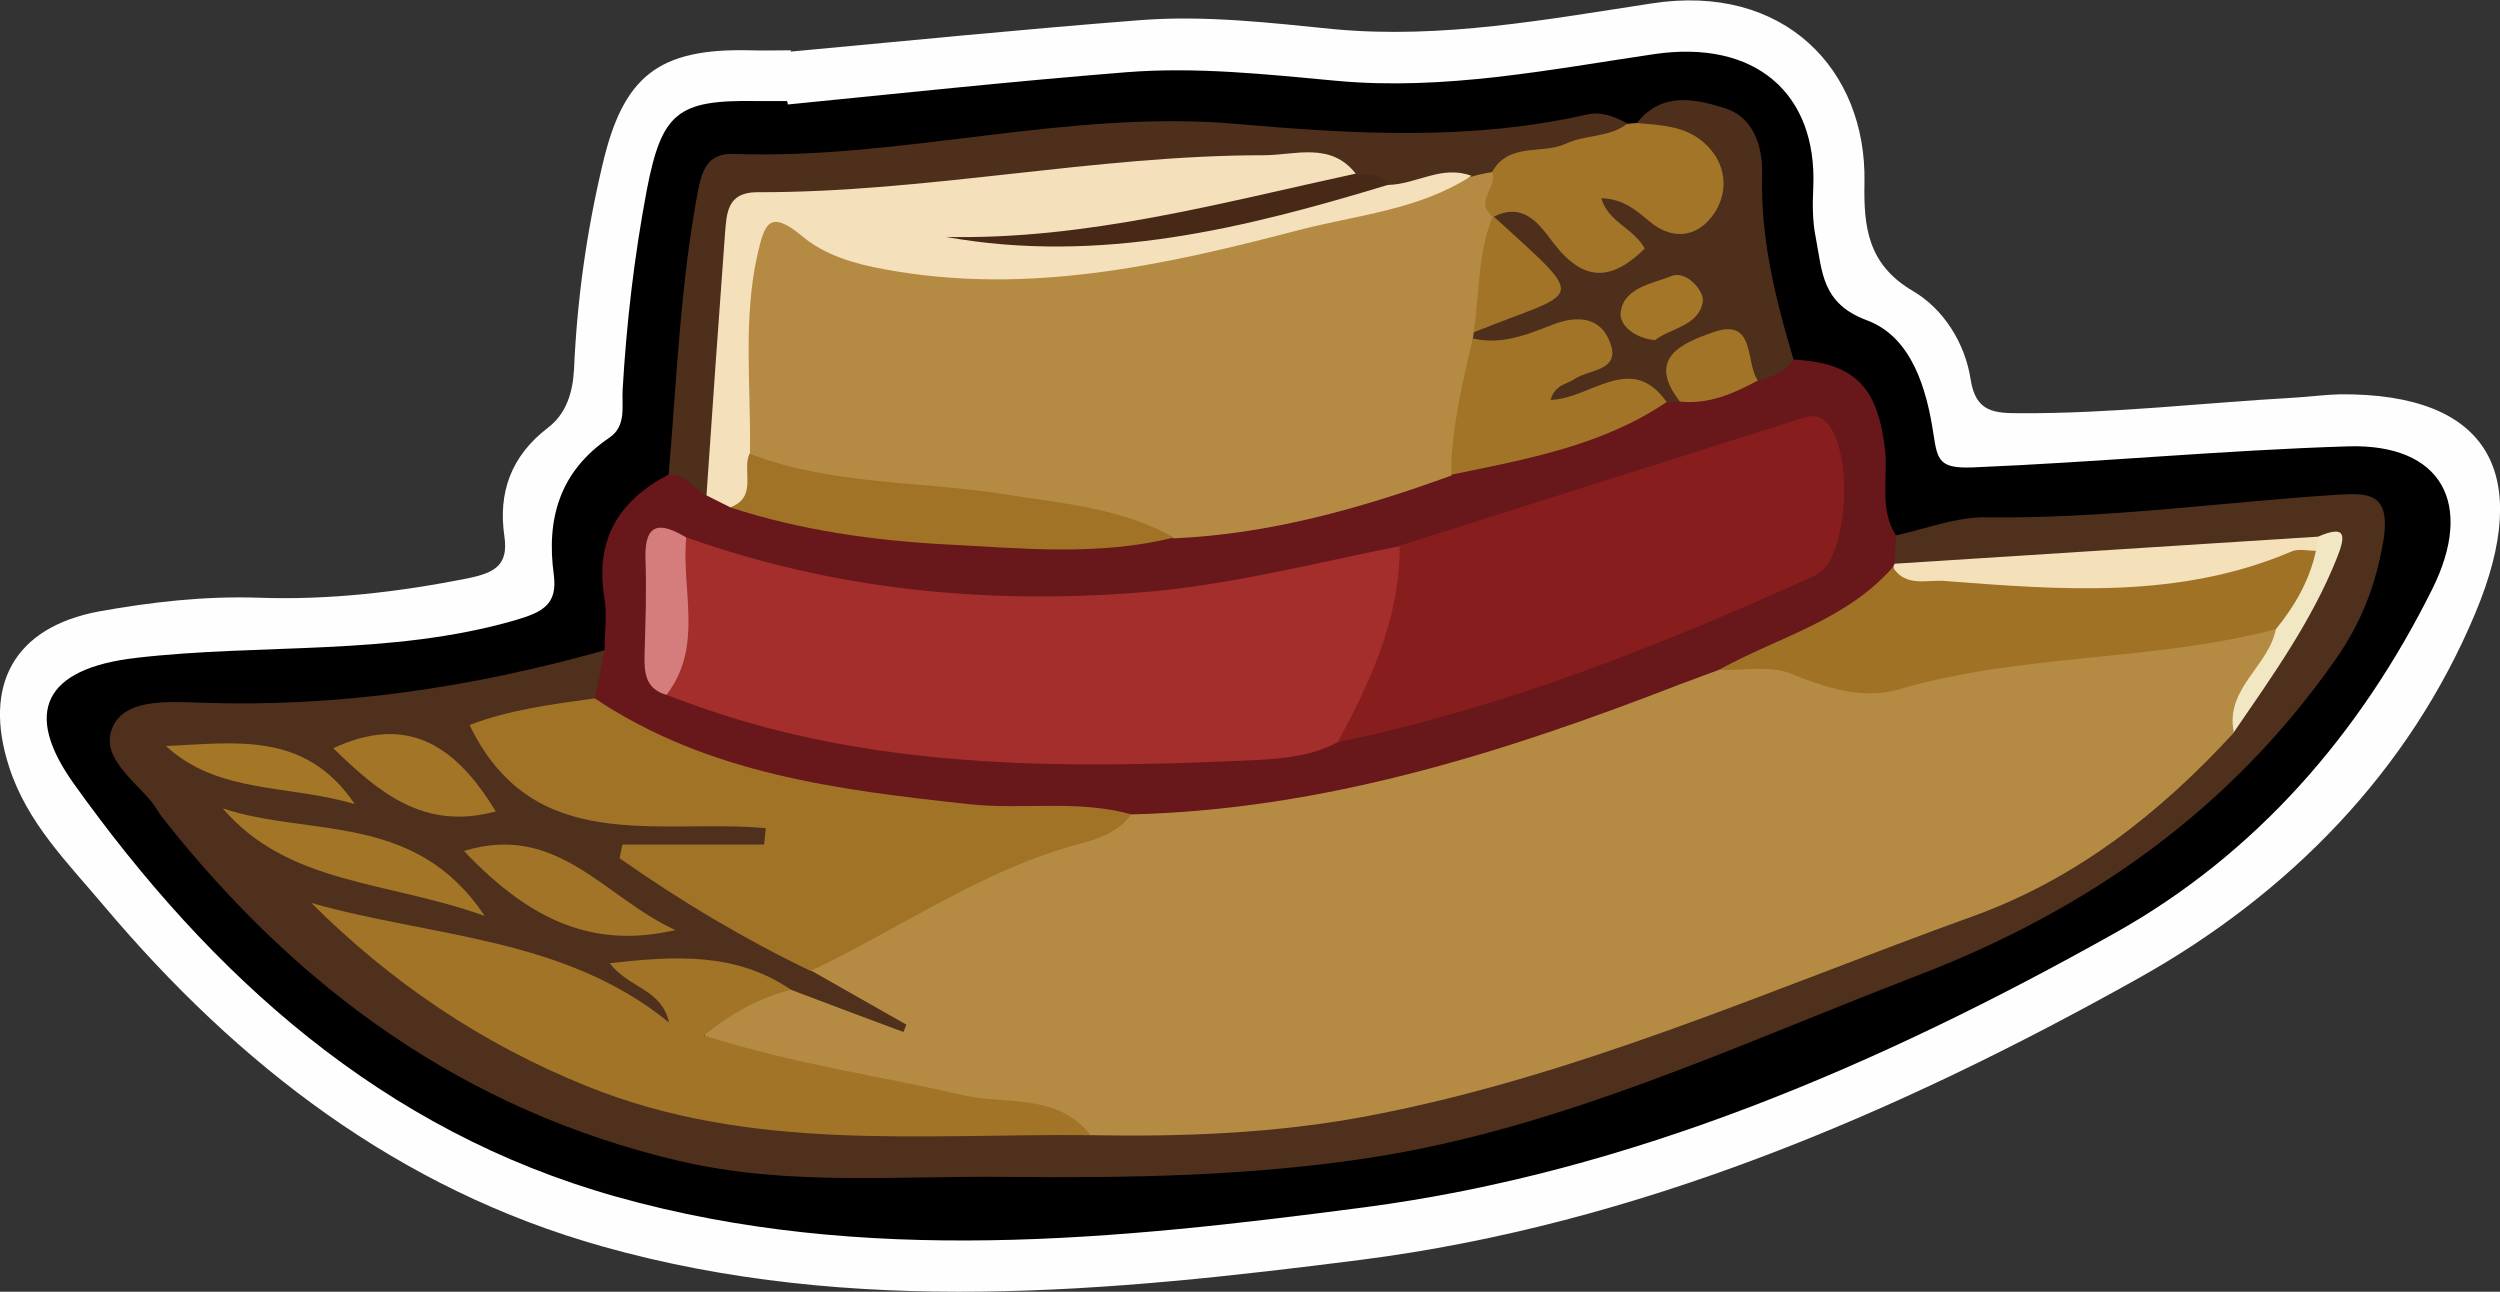 <?xml version="1.0" encoding="utf-8"?>
<!-- Generator: Adobe Illustrator 23.0.2, SVG Export Plug-In . SVG Version: 6.00 Build 0)  -->
<svg version="1.1" id="Camada_1" xmlns="http://www.w3.org/2000/svg" xmlns:xlink="http://www.w3.org/1999/xlink" x="0px" y="0px"
	 viewBox="0 0 58.14 30.04" style="enable-background:new 0 0 58.14 30.04;" xml:space="preserve">
<rect x="0" y="0" width="58.14" height="30.04" fill="#333333" stroke="none"/>
<style type="text/css">
	.st0{fill:#FEFEFE;}
	.st1{fill:#4F301D;}
	.st2{fill:#68171A;}
	.st3{fill:#4E2F1C;}
	.st4{fill:#A27529;}
	.st5{fill:#B58B44;}
	.st6{fill:#A07327;}
	.st7{fill:#A17427;}
	.st8{fill:#F5E1B9;}
	.st9{fill:#A37527;}
	.st10{fill:#A27527;}
	.st11{fill:#A47727;}
	.st12{fill:#F1E7C2;}
	.st13{fill:#A32E2C;}
	.st14{fill:#881D1D;}
	.st15{fill:#F4E0BA;}
	.st16{fill:#9F7226;}
	.st17{fill:#D47D7C;}
	.st18{fill:#A27428;}
	.st19{fill:#482816;}
	.st20{fill:#A47627;}
</style>
<g>
	<path class="st0" d="M18.39,1.2c2.7-0.25,5.4-0.52,8.11-0.73c1.52-0.12,3.03,0.06,4.54,0.21c2.49,0.23,4.94-0.23,7.37-0.6
		c3.08-0.48,5,1.54,4.95,4.16c-0.02,1.03,0.07,1.91,1.13,2.53c0.7,0.41,1.21,1.2,1.34,2.06c0.12,0.76,0.55,0.78,1.16,0.78
		c2.12,0.01,4.23-0.24,6.34-0.36c0.36-0.02,0.72-0.07,1.08-0.08c3.5-0.03,4.5,1.87,3.16,5.08c-1.54,3.69-4.34,6.54-7.82,8.49
		c-5.66,3.17-11.69,5.74-18.11,6.56c-5.81,0.74-11.79,1.33-17.62-0.31c-4.74-1.33-8.47-4.21-11.6-7.92c-0.84-1-1.79-1.93-2.21-3.24
		c-0.61-1.89,0.11-3.24,2.09-3.61C3.52,14,4.75,13.86,6,13.9c1.65,0.06,3.26-0.13,4.88-0.45c0.62-0.13,0.95-0.3,0.85-0.98
		c-0.15-1.02,0.16-1.87,1.01-2.52c0.42-0.32,0.58-0.8,0.61-1.37c0.07-1.6,0.29-3.18,0.66-4.74c0.48-2.07,1.3-2.72,3.43-2.67
		c0.32,0.01,0.64,0,0.96,0C18.39,1.18,18.39,1.19,18.39,1.2z"/>
	<path d="M18.32,2.43c2.62-0.26,5.24-0.54,7.87-0.75c1.64-0.13,3.27,0.05,4.9,0.2c2.49,0.23,4.94-0.26,7.37-0.62
		c2.36-0.35,3.8,0.91,3.71,3.09c-0.02,0.4-0.02,0.81,0.06,1.19c0.15,0.77,0.13,1.52,1.19,1.91c1.04,0.39,1.39,1.59,1.55,2.68
		c0.09,0.58,0.14,0.77,0.91,0.74c2.92-0.12,5.82-0.4,8.74-0.49c2.16-0.06,2.94,1.33,1.94,3.33c-1.68,3.37-4.1,6.15-7.36,7.98
		c-5.47,3.07-11.29,5.58-17.49,6.39c-5.73,0.75-11.62,1.37-17.38-0.25c-5.44-1.53-9.41-5.12-12.61-9.6
		c-1.19-1.66-0.7-2.68,1.44-2.93c2.93-0.34,5.91-0.04,8.8-0.87c0.66-0.19,1.01-0.37,0.92-1.06c-0.18-1.31,0.14-2.41,1.29-3.19
		c0.4-0.27,0.29-0.72,0.31-1.11c0.09-1.56,0.27-3.1,0.56-4.64c0.35-1.81,0.71-2.11,2.54-2.08c0.24,0,0.48,0,0.72,0
		C18.32,2.38,18.32,2.41,18.32,2.43z"/>
	<path class="st1" d="M44.09,12.45c0.7-0.15,1.4-0.43,2.09-0.42c2.72,0.04,5.4-0.34,8.1-0.52c0.77-0.05,1.35-0.09,1.14,1.11
		c-0.18,1.03-0.52,1.88-1.1,2.71c-2.46,3.52-5.79,5.85-9.76,7.37c-4.16,1.6-8.23,3.53-12.67,4.22c-2.78,0.43-5.63,0.48-8.46,0.45
		c-2.55-0.03-5.11,0.22-7.63-0.37c-4.99-1.17-8.88-4-12.01-7.97c-0.1-0.12-0.17-0.27-0.27-0.39c-0.45-0.54-1.26-1.1-0.86-1.81
		c0.33-0.58,1.29-0.51,1.97-0.49c3.22,0.12,6.35-0.35,9.44-1.22c0.36,0.46,0.15,0.85-0.14,1.23c-0.72,0.46-1.63,0.33-2.47,0.74
		c0.86,1.08,1.77,1.87,3.21,1.8c0.8-0.04,1.6-0.04,2.39,0.01c0.38,0.03,0.92,0,0.9,0.55c-0.02,0.52-0.56,0.47-0.94,0.51
		c-0.56,0.06-1.12-0.01-1.84,0.06c1.22,0.99,2.55,1.56,3.77,2.31c0.64,0.39,1.35,0.65,1.97,1.06c0.19,0.13,0.44,0.29,0.32,0.55
		c-0.11,0.24-0.39,0.25-0.62,0.19c-0.8-0.21-1.55-0.56-2.3-0.89c-0.99-0.49-2.02-0.74-3.26-0.59c0.2,0.21,0.42,0.33,0.55,0.53
		c0.11,0.17,0.23,0.37,0.09,0.55c-0.13,0.17-0.36,0.14-0.56,0.1c-0.2-0.04-0.4-0.1-0.56-0.21c-1.92-1.46-4.3-1.51-6.45-2.15
		c2.79,2.51,6.06,4.08,9.82,4.5c2.46,0.27,4.95,0.07,7.42,0.09c4.58,0.16,8.95-0.78,13.21-2.39c2.2-0.83,4.4-1.68,6.63-2.44
		c2.53-0.86,4.54-2.45,6.43-4.25c0.92-1.38,1.93-2.72,2.54-4.32c-0.24,0.04-0.43,0.11-0.64,0.12c-2.91,0.3-5.83,0.47-8.75,0.54
		c-0.24,0.01-0.47,0.04-0.69-0.1C43.87,12.97,43.86,12.71,44.09,12.45z"/>
	<path class="st2" d="M44.09,12.45c-0.01,0.22-0.02,0.45-0.03,0.67c0,0.06-0.01,0.12-0.01,0.18c-0.51,1.08-1.62,1.34-2.54,1.86
		c-0.52,0.3-1.1,0.47-1.63,0.74c-3.87,1.7-7.89,2.83-12.08,3.34c-0.52,0.06-1.04,0.06-1.56,0.02c-1.1-0.29-2.22-0.15-3.33-0.2
		c-2.65-0.11-5.22-0.64-7.68-1.64c-0.57-0.23-1.22-0.44-1.4-1.18c0.08-0.37,0.16-0.75,0.23-1.12c0-0.4,0.06-0.81,0-1.19
		c-0.23-1.35,0.3-2.27,1.48-2.89c0.47-0.33,0.74,0.12,1.09,0.28c0.21,0.12,0.44,0.21,0.67,0.3c2.87,0.6,5.76,0.86,8.69,0.75
		c0.4-0.02,0.8,0.04,1.19-0.11c2.21-0.22,4.34-0.79,6.44-1.46c1.73-0.36,3.41-0.85,5.02-1.58c0.11-0.05,0.22-0.08,0.34-0.11
		c0.61-0.07,1.21-0.22,1.78-0.47c0.31-0.12,0.6-0.3,0.94-0.28c1.43,0.08,1.97,0.62,2.14,2.11C43.91,11.13,43.7,11.83,44.09,12.45z"
		/>
	<path class="st3" d="M16.42,11.52c-0.29-0.17-0.48-0.51-0.87-0.48c0.19-2.22,0.27-4.44,0.69-6.64c0.1-0.5,0.26-0.84,0.82-0.82
		c3.92,0.14,7.75-1.04,11.67-0.7c2.75,0.24,5.48,0.4,8.19-0.22c0.32-0.07,0.63,0.05,0.92,0.21c-0.04,0.61-0.58,0.54-0.95,0.66
		c-0.7,0.23-1.46,0.3-2.12,0.67c-0.17,0.08-0.36,0.13-0.55,0.15c-0.63-0.01-1.26,0.14-1.9,0.13C32,4.42,31.68,4.31,31.38,4.15
		c-0.39-0.28-0.84-0.21-1.27-0.2c-3.44,0.04-6.84,0.44-10.25,0.85c-0.4,0.05-0.79,0.1-1.19,0.11c-1.36,0.04-1.56,0.19-1.58,1.6
		c-0.02,1.28-0.13,2.55-0.26,3.82C16.78,10.75,16.84,11.22,16.42,11.52z"/>
	<path class="st3" d="M39.07,9.34c-0.1,0.01-0.2,0.01-0.3,0.02c-0.69-0.15-1.37-0.3-2.05,0.09c-0.24,0.14-0.59,0.16-0.76-0.1
		c-0.21-0.32,0.11-0.48,0.32-0.66c0.24-0.21,0.83-0.23,0.6-0.69c-0.19-0.38-0.64-0.13-0.98-0.04c-0.54,0.14-1.06,0.36-1.61,0.07
		c-0.09-0.08-0.13-0.18-0.12-0.29c0.03-0.07,0.08-0.13,0.13-0.19c0.41-0.46,1.4-0.26,1.44-1c0.03-0.56-0.77-0.83-1.04-1.36
		c-0.05-0.11-0.05-0.22-0.02-0.33c0.63-0.48,1.02,0.07,1.45,0.37c0.29,0.2,0.5,0.52,0.83,0.67c0.19,0.09,0.4,0.11,0.56-0.03
		c0.23-0.19,0.03-0.34-0.07-0.5c-0.17-0.25-0.53-0.5-0.25-0.82c0.25-0.28,0.59-0.06,0.88,0.08c0.51,0.23,1.12,0.85,1.5-0.02
		c0.36-0.83-0.31-1.2-1.01-1.44c-0.19-0.06-0.38-0.13-0.5-0.31c0.58-0.75,1.39-0.55,2.06-0.34c0.61,0.2,0.87,0.82,0.85,1.55
		c-0.04,1.47,0.31,2.89,0.73,4.29c-0.19,0.3-0.5,0.4-0.81,0.49c-0.47-0.12-0.39-1.07-1.15-0.76c-0.48,0.2-0.65,0.54-0.57,1.03
		C39.17,9.2,39.12,9.27,39.07,9.34z"/>
	<path class="st4" d="M38.06,2.86c0.55,0.05,1.12,0.06,1.57,0.46c0.53,0.47,0.57,1.12,0.25,1.62c-0.34,0.53-0.93,0.71-1.53,0.2
		c-0.29-0.24-0.6-0.52-1.11-0.53c0.16,0.56,0.75,0.69,1.01,1.17c-0.74,0.73-1.39,0.81-2.1-0.1c-0.31-0.4-0.68-1.01-1.41-0.64
		C34.24,4.71,34.24,4.71,34.7,4c0.39-0.7,1.16-0.4,1.72-0.66c0.45-0.21,1-0.14,1.42-0.46C37.91,2.87,37.98,2.87,38.06,2.86z"/>
	<path class="st5" d="M26.31,18.94c4.47-0.11,8.65-1.43,12.77-3.03c0.3-0.11,0.59-0.22,0.89-0.33c0.89-0.26,1.77-0.29,2.68,0.02
		c0.94,0.32,1.89,0.02,2.82-0.19c2.37-0.54,4.8-0.56,7.18-0.97c0.64,0.21,0.32,0.57,0.15,0.93c-0.27,0.56-0.77,1-0.85,1.67
		c-1.72,1.87-3.67,3.41-6.1,4.28c-4.68,1.69-9.25,3.75-14.18,4.66c-2.07,0.38-4.2,0.46-6.31,0.42c-2.23-0.63-4.55-0.78-6.79-1.37
		c-0.54-0.14-1.1-0.21-1.61-0.45c-0.74-0.35-0.78-0.75-0.12-1.21c0.47-0.32,0.98-0.52,1.56-0.35c0.87,0.33,1.74,0.66,2.61,0.98
		c0.02-0.06,0.05-0.11,0.07-0.17c-0.74-0.42-1.48-0.84-2.22-1.26c-0.09-0.31,0.14-0.43,0.34-0.53
		C21.51,20.86,23.74,19.5,26.31,18.94z"/>
	<path class="st6" d="M26.31,18.94c-0.27,0.38-0.71,0.55-1.11,0.66c-2.31,0.59-4.23,1.98-6.35,2.98c-1.56-0.75-3.03-1.63-4.44-2.62
		c0.02-0.11,0.04-0.22,0.07-0.32c1.1,0,2.19,0,3.29,0c0.01-0.13,0.03-0.25,0.04-0.38c-2.5-0.23-5.41,0.67-6.89-2.4
		c0.91-0.35,1.91-0.48,2.91-0.62c2.63,1.76,5.66,2.13,8.69,2.46C23.78,18.84,25.07,18.59,26.31,18.94z"/>
	<path class="st7" d="M18.4,23.02c-0.69,0.17-1.3,0.48-2.03,1.06c2.1,0.67,4.09,0.94,6.03,1.39c1,0.23,2.19-0.06,2.96,0.93
		c-3.94-0.04-7.91,0.4-11.71-1.14c-2.44-0.98-4.55-2.41-6.41-4.26c2.82,0.8,5.88,0.79,8.32,2.78c-0.18-0.79-0.93-0.79-1.38-1.38
		C15.7,22.23,17.11,22.14,18.4,23.02z"/>
	<path class="st8" d="M44.06,13.11c3.28-0.21,6.57-0.42,9.85-0.63c0.07,0.15,0.04,0.28-0.08,0.38c-2.89,1.51-5.95,1.34-9.04,0.91
		c-0.33-0.05-0.74-0.1-0.76-0.59L44.06,13.11z"/>
	<path class="st9" d="M5.18,18.8c2.01,0.67,4.48,0.07,6.09,2.5C8.99,20.48,6.71,20.58,5.18,18.8z"/>
	<path class="st7" d="M10.79,19.79c2.18-0.67,3.28,1.1,4.92,1.84C13.87,22.05,12.4,21.49,10.79,19.79z"/>
	<path class="st10" d="M7.75,17.4c1.79-0.83,2.89,0.01,3.78,1.47C9.85,19.33,8.79,18.41,7.75,17.4z"/>
	<path class="st11" d="M3.86,17.35c1.59-0.07,3.24-0.36,4.39,1.35C6.7,18.24,5.08,18.47,3.86,17.35z"/>
	<path class="st12" d="M53.86,12.81c0.02-0.11,0.04-0.22,0.05-0.33c0.63-0.27,0.66-0.06,0.44,0.49c-0.59,1.48-1.51,2.76-2.4,4.06
		c-0.21-1.02,0.82-1.54,0.98-2.41C52.94,13.87,53.4,13.34,53.86,12.81z"/>
	<path class="st5" d="M34.7,4c0.15,0.34-0.44,0.69,0.02,1.03c0,0,0,0,0,0c0.21,0.96,0.1,1.87-0.45,2.71c0,0.05-0.01,0.1-0.02,0.15
		c0.3,1.13,0.01,2.17-0.5,3.17c-2.09,0.76-4.21,1.36-6.45,1.46c-2.81-0.51-5.65-0.89-8.49-1.19c-0.56-0.06-1.08-0.28-1.48-0.71
		c-0.42-1.57-0.34-3.15-0.02-4.72c0.14-0.66,0.53-1.14,1.29-0.75c2.89,1.49,5.88,1.16,8.88,0.51c2.25-0.49,4.5-0.98,6.74-1.55
		C34.38,4.06,34.54,4.03,34.7,4z"/>
	<path class="st13" d="M31.11,17.26c-0.76,0.41-1.65,0.4-2.44,0.44c-4.46,0.19-8.91,0.15-13.16-1.54c0.23-1.21-0.11-2.49,0.46-3.66
		c3.41,1.21,6.91,1.56,10.52,1.28c2.07-0.16,4.05-0.68,6.07-1.08c0.18-0.04,0.37,0.04,0.34,0.21C32.6,14.48,32.49,16.13,31.11,17.26
		z"/>
	<path class="st14" d="M31.11,17.26c0.77-1.43,1.45-2.89,1.44-4.57c3.09-0.98,6.19-1.96,9.28-2.94c0.2-0.06,0.37-0.13,0.56,0
		c0.73,0.49,0.64,3.26-0.17,3.63C38.63,15.01,34.98,16.46,31.11,17.26z"/>
	<path class="st15" d="M34.22,4.09c-1.23,0.8-2.68,0.91-4.05,1.27c-3.13,0.82-6.28,1.51-9.56,0.91c-0.73-0.13-1.43-0.33-1.97-0.79
		C17.9,4.87,17.78,5.2,17.62,5.9c-0.35,1.54-0.15,3.1-0.18,4.65c0.28,0.57,0.59,1.16-0.45,1.25c-0.19-0.09-0.38-0.19-0.56-0.28
		c0.14-2.03,0.28-4.06,0.43-6.08c0.04-0.47,0.04-0.97,0.75-0.97c3.95,0.01,7.84-0.86,11.79-0.86c0.7,0,1.55-0.32,2.13,0.43
		c-1.32,0.83-2.87,0.85-4.31,1.22C26,5.57,24.75,5.53,23.74,5.51c2.19,0.21,4.49-0.43,6.8-0.98c0.59-0.14,1.16-0.25,1.76-0.23
		C32.95,4.28,33.54,3.83,34.22,4.09z"/>
	<path class="st16" d="M53.86,12.81c-0.15,0.69-0.49,1.28-0.93,1.82c-2.87,0.76-5.89,0.56-8.76,1.4c-0.84,0.25-1.7-0.03-2.54-0.37
		c-0.48-0.19-1.1-0.06-1.66-0.08c1.37-0.76,2.97-1.15,4.05-2.39c0.29,0.47,0.79,0.29,1.19,0.32c2.73,0.21,5.46,0.43,8.07-0.68
		C53.45,12.75,53.67,12.81,53.86,12.81z"/>
	<path class="st6" d="M16.98,11.8c0.65-0.24,0.27-0.85,0.45-1.25c1.92,0.74,3.98,0.63,5.97,0.95c1.33,0.21,2.69,0.32,3.9,1
		c-1.76,0.44-3.55,0.25-5.32,0.16C20.3,12.57,18.61,12.33,16.98,11.8z"/>
	<path class="st7" d="M33.75,11.04c0-1.08,0.26-2.12,0.5-3.17c0.66,0.16,1.27-0.09,1.86-0.32c0.57-0.22,1.09-0.18,1.32,0.38
		c0.3,0.71-0.48,0.65-0.82,0.89c-0.18,0.12-0.44,0.12-0.55,0.48c0.93-0.02,1.87-1.13,2.7,0.05C37.25,10.37,35.49,10.68,33.75,11.04z
		"/>
	<path class="st17" d="M15.96,12.5c-0.12,1.22,0.41,2.53-0.46,3.66c-0.49-0.14-0.52-0.51-0.51-0.93c0.02-0.75,0.05-1.5,0.02-2.25
		C14.99,12.11,15.39,12.16,15.96,12.5z"/>
	<path class="st18" d="M39.07,9.34c-0.81-1.03,0.09-1.37,0.76-1.61c1.01-0.36,0.75,0.69,1.05,1.12C40.32,9.15,39.74,9.41,39.07,9.34
		z"/>
	<path class="st19" d="M32.31,4.29C28.95,5.31,25.58,6.15,22,5.51c3.27,0.07,6.38-0.79,9.52-1.47C31.79,4.09,32.11,4.01,32.31,4.29z
		"/>
	<path class="st7" d="M34.27,7.73c0.14-0.9,0.09-1.84,0.45-2.71C37,7.1,36.78,6.71,34.27,7.73z"/>
	<path class="st20" d="M38.49,7.91c-0.46-0.04-0.84-0.34-0.8-0.65c0.08-0.58,0.74-0.66,1.18-0.84c0.34-0.14,0.77,0.34,0.73,0.6
		C39.5,7.59,38.84,7.63,38.49,7.91z"/>
</g>
</svg>
